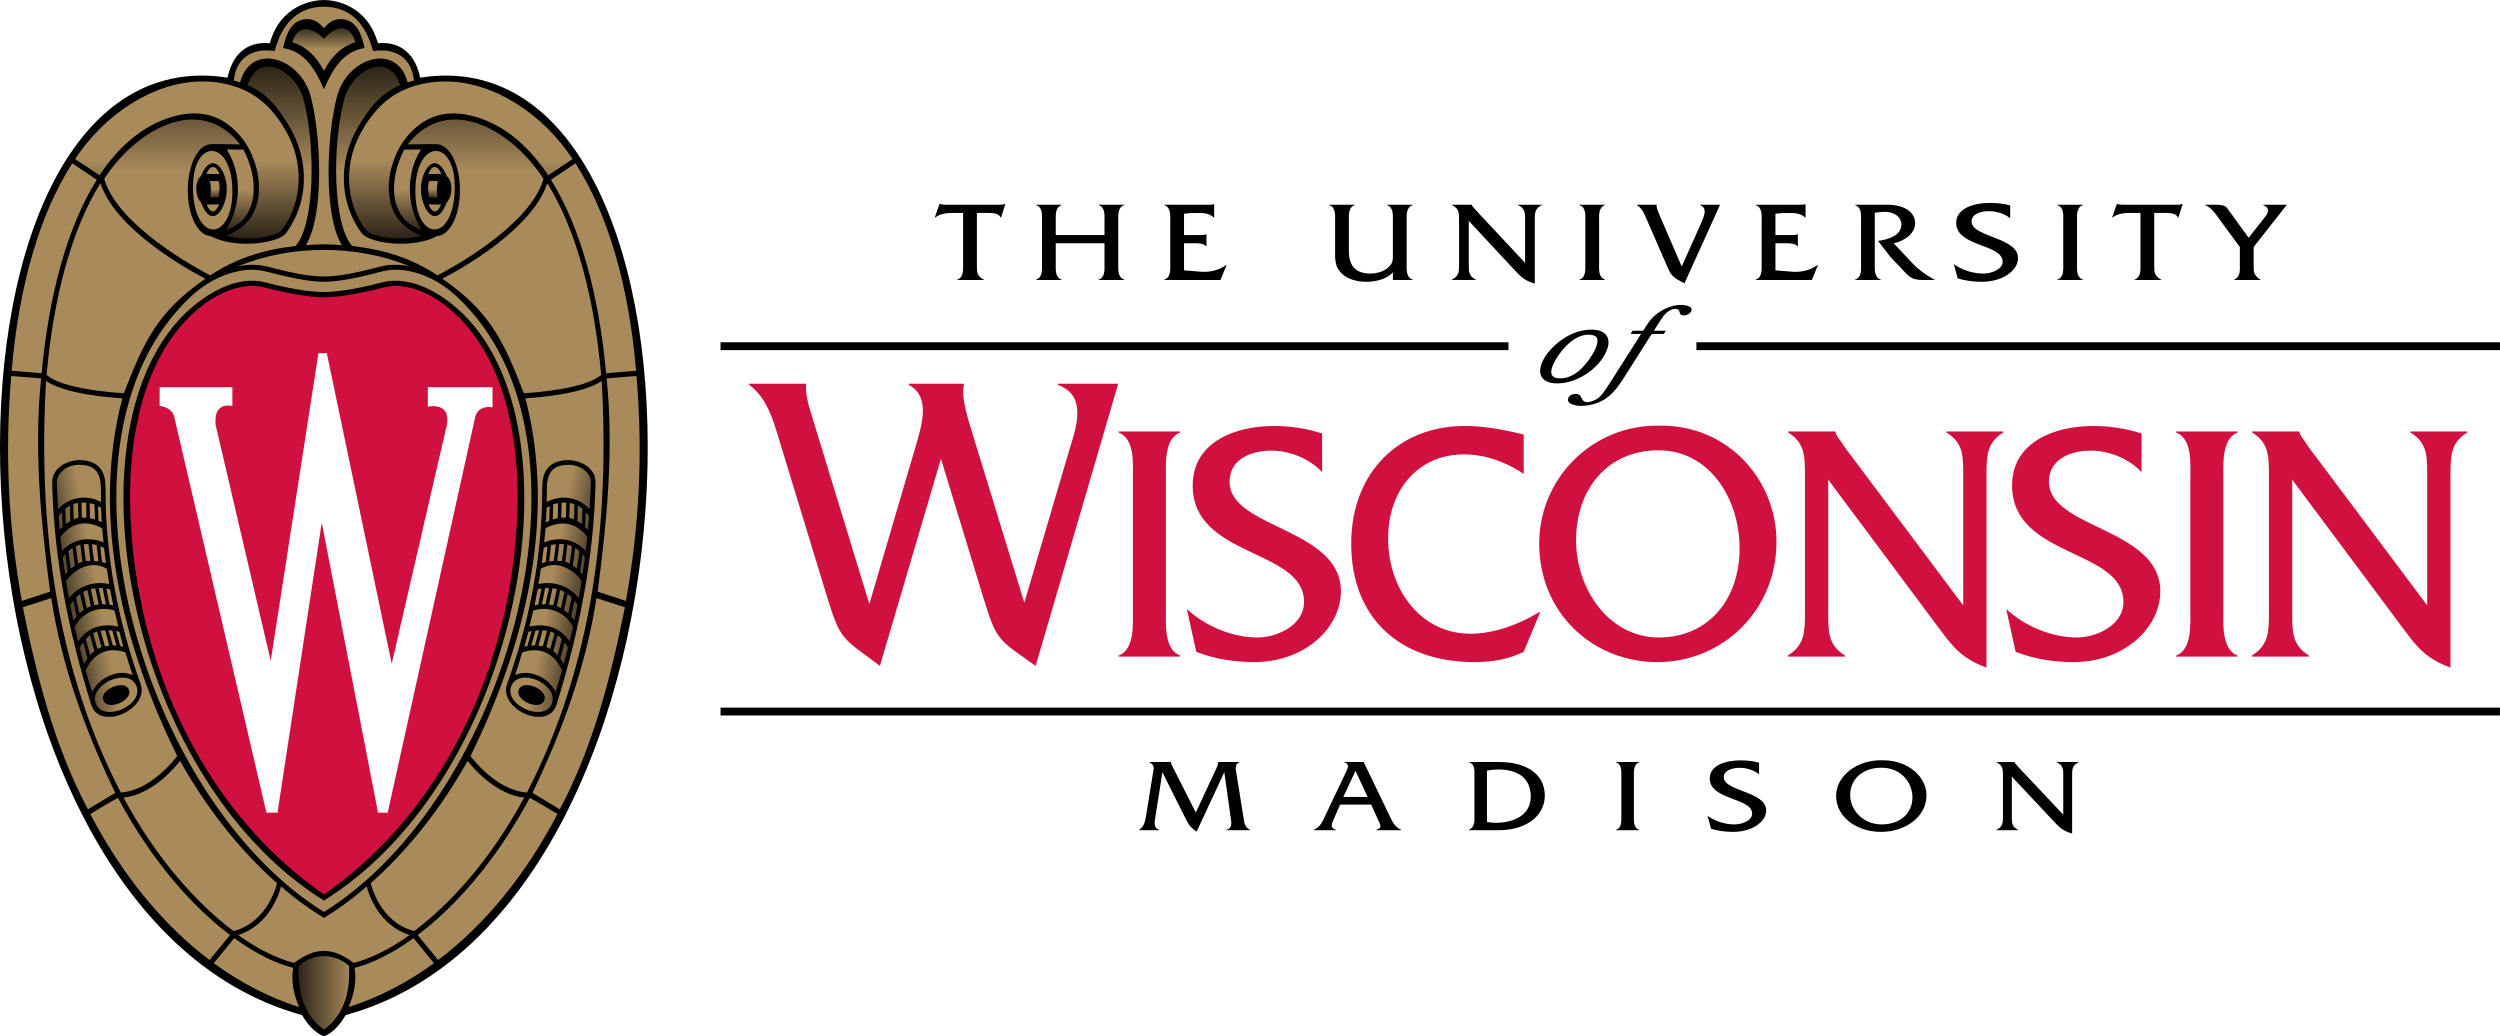 <?xml version="1.0" encoding="UTF-8" standalone="no"?>
<!-- Created with Inkscape (http://www.inkscape.org/) -->
<svg
   xmlns:svg="http://www.w3.org/2000/svg"
   xmlns="http://www.w3.org/2000/svg"
   xmlns:xlink="http://www.w3.org/1999/xlink"
   version="1.0"
   viewBox="0 0 599.135 248.391"
   width="180.905px"
   height="75px"
   id="uw_logo">
  <g
     transform="translate(-293.82,-282.573)"
     id="wisc_logo">
    <g
       transform="translate(308.299,-214.118)"
       id="text"
       style="fill:#000000">
      <path
         d="M 257.018,642.576 C 257.018,646.264 257.483,652.334 253.605,653.81 L 253.605,654.056 L 268.343,654.056 L 268.343,653.81 C 264.464,652.25 264.93,646.264 264.93,642.576 L 264.93,611.656 C 264.93,607.967 264.464,601.897 268.343,600.339 L 268.343,600.093 L 253.605,600.093 L 253.605,600.339 C 257.561,601.897 257.018,607.883 257.018,611.656 L 257.018,642.576 M 302.379,600.585 C 298.655,599.355 294.699,598.779 290.821,598.779 C 281.359,598.779 271.353,602.717 271.353,613.049 C 271.353,630.437 298.035,628.139 298.035,640.935 C 298.035,646.674 291.364,649.463 286.944,649.463 C 280.892,649.463 274.533,646.838 269.958,642.657 L 272.206,652.908 C 276.627,654.632 281.359,655.369 286.091,655.369 C 298.19,655.369 306.876,647.168 306.876,638.391 C 306.876,623.221 280.196,623.384 280.196,612.148 C 280.196,606.489 285.78,604.685 290.201,604.685 C 294.544,604.685 299.354,606.572 302.379,609.851 L 302.379,600.585 M 350.682,600.831 C 346.106,599.683 341.297,598.779 336.566,598.779 C 320.666,598.779 309.342,610.017 309.342,626.992 C 309.342,644.543 320.666,655.369 338.97,655.369 C 343.004,655.369 347.036,654.712 350.682,652.908 L 354.637,643.395 L 354.405,643.395 C 349.519,646.348 343.701,648.562 337.885,648.562 C 325.94,648.562 318.184,637.817 318.184,625.762 C 318.184,613.869 325.629,605.588 336.334,605.588 C 341.454,605.588 346.416,607.393 350.682,610.262 L 350.682,600.831 M 382.951,604.604 C 395.206,604.604 402.42,616.167 402.42,628.139 C 402.42,640.362 394.895,649.463 383.106,649.463 C 370.92,649.463 363.237,637.654 363.237,626.172 C 363.237,613.789 370.92,604.604 382.951,604.604 L 382.951,604.604 z M 383.494,598.699 C 367.194,598.288 354.396,611.328 354.396,626.909 C 354.396,643.723 367.349,655.369 382.719,655.369 C 398.154,655.369 411.261,643.23 411.261,626.499 C 411.261,611.738 399.782,598.616 383.494,598.699 L 383.494,598.699 M 423.666,611.656 L 450.269,647.332 C 453.682,652.007 456.087,654.712 461.594,656.679 L 461.594,610.672 C 461.594,606.08 461.594,602.798 465.626,600.339 L 465.626,600.093 L 451.976,600.093 L 451.976,600.339 C 456.087,602.798 456.009,606.08 456.009,610.672 L 456.009,641.756 L 427.621,603.864 L 426.536,602.224 C 425.992,601.569 425.682,601.159 425.371,600.176 L 425.371,600.093 L 414.049,600.093 L 414.049,600.339 C 418.081,602.798 418.081,606.08 418.081,610.672 L 418.081,643.395 C 418.081,647.988 418.081,651.267 413.97,653.81 L 413.97,654.056 L 427.7,654.056 L 427.7,653.81 C 423.589,651.267 423.666,647.988 423.666,643.395 L 423.666,611.656 M 498.747,600.585 C 495.024,599.355 491.069,598.779 487.19,598.779 C 477.729,598.779 467.722,602.717 467.722,613.049 C 467.722,630.437 494.404,628.139 494.404,640.935 C 494.404,646.674 487.734,649.463 483.312,649.463 C 477.262,649.463 470.902,646.838 466.326,642.657 L 468.576,652.908 C 472.997,654.632 477.729,655.369 482.459,655.369 C 494.559,655.369 503.246,647.168 503.246,638.391 C 503.246,623.221 476.564,623.384 476.564,612.148 C 476.564,606.489 482.149,604.685 486.57,604.685 C 490.914,604.685 495.722,606.572 498.747,609.851 L 498.747,600.585 M 510.442,642.576 C 510.442,646.264 510.907,652.334 507.03,653.81 L 507.03,654.056 L 521.767,654.056 L 521.767,653.81 C 517.889,652.25 518.354,646.264 518.354,642.576 L 518.354,611.656 C 518.354,607.967 517.889,601.897 521.767,600.339 L 521.767,600.093 L 507.03,600.093 L 507.03,600.339 C 510.986,601.897 510.442,607.883 510.442,611.656 L 510.442,642.576 M 534.86,611.656 L 561.464,647.332 C 564.877,652.007 567.281,654.712 572.789,656.679 L 572.789,610.672 C 572.789,606.08 572.789,602.798 576.821,600.339 L 576.821,600.093 L 563.171,600.093 L 563.171,600.339 C 567.281,602.798 567.204,606.08 567.204,610.672 L 567.204,641.756 L 538.816,603.864 L 537.73,602.224 C 537.186,601.569 536.876,601.159 536.566,600.176 L 536.566,600.093 L 525.242,600.093 L 525.242,600.339 C 529.276,602.798 529.276,606.08 529.276,610.672 L 529.276,643.395 C 529.276,647.988 529.276,651.267 525.165,653.81 L 525.165,654.056 L 538.894,654.056 L 538.894,653.81 C 534.784,651.267 534.86,647.988 534.86,643.395 L 534.86,611.656 M 211.027,606.641 L 221.343,640.452 C 224.438,650.574 225.093,650.083 233.721,656.274 L 253.509,588.652 L 239.067,588.652 L 239.067,588.948 C 246.381,591.602 243.287,599.563 241.599,605.165 L 231.001,641.141 L 217.967,598.582 C 216.653,594.255 215.997,591.111 216.56,588.652 L 203.337,588.652 L 203.337,588.948 C 208.495,591.702 206.619,598.088 204.838,604.084 L 193.865,641.433 L 179.893,595.73 C 179.33,593.862 178.392,590.815 178.767,588.652 L 165.076,588.652 L 165.076,588.948 C 169.765,592.29 171.171,598.679 172.859,604.084 L 183.925,640.354 C 187.019,650.476 187.864,649.788 196.397,656.274 L 211.027,606.641 L 211.027,606.641"
         id="wisconsin"
         style="fill:#d0113f" />
      <path
         d="M 219.634,547.729 L 222.546,547.729 C 223.614,547.729 224.909,547.867 225.329,548.826 L 225.427,548.826 L 226.462,545.567 L 226.364,545.567 C 225.944,545.731 225.427,545.757 224.876,545.757 L 211.997,545.757 C 211.578,545.703 211.157,545.703 210.768,545.567 L 210.672,545.567 L 209.539,548.826 L 209.636,548.826 C 210.639,548.032 212.095,547.729 213.487,547.729 L 216.333,547.729 L 216.333,559.952 C 216.333,561.184 216.527,563.183 214.91,563.706 L 214.91,563.787 L 221.316,563.787 L 221.316,563.706 C 219.601,562.857 219.634,561.787 219.634,560.224 L 219.634,547.729 M 250.216,554.993 L 250.216,559.952 C 250.216,561.184 250.443,563.183 248.793,563.706 L 248.793,563.787 L 254.974,563.787 L 254.974,563.706 C 253.323,563.183 253.517,561.184 253.517,559.952 L 253.517,549.594 C 253.517,548.359 253.323,546.359 254.974,545.839 L 254.974,545.757 L 248.793,545.757 L 248.793,545.839 C 250.443,546.359 250.216,548.359 250.216,549.622 L 250.216,553.018 L 238.536,553.018 L 238.536,549.622 C 238.536,548.359 238.341,546.359 239.959,545.839 L 239.959,545.757 L 233.811,545.757 L 233.811,545.839 C 235.462,546.359 235.235,548.359 235.235,549.594 L 235.235,559.952 C 235.235,561.184 235.429,563.183 233.811,563.706 L 233.811,563.787 L 239.959,563.787 L 239.959,563.706 C 238.341,563.183 238.536,561.184 238.536,559.952 L 238.536,554.993 L 250.216,554.993 L 250.216,554.993 M 269.28,554.993 L 271.675,554.993 C 272.679,554.993 274.037,554.963 274.555,555.759 L 274.651,555.759 L 274.651,552.854 L 274.555,552.854 C 274.167,553.018 273.649,553.018 273.131,553.018 L 269.28,553.018 L 269.28,547.922 C 270.317,547.759 271.448,547.729 272.581,547.729 C 274.069,547.729 275.396,547.839 276.399,548.826 L 276.495,548.826 L 276.495,545.621 L 276.399,545.621 C 275.978,545.813 275.429,545.757 274.878,545.757 L 264.524,545.757 L 264.524,545.839 C 266.175,546.359 265.98,548.359 265.98,549.622 L 265.98,559.952 C 265.98,561.184 266.175,563.211 264.524,563.706 L 264.524,563.787 L 278.016,563.787 L 279.473,560.198 L 279.375,560.198 C 277.758,561.404 275.525,561.978 273.391,561.814 L 269.28,561.484 L 269.28,554.993 M 319.331,563.787 L 324.089,563.787 L 324.089,563.706 C 322.439,563.183 322.632,561.184 322.632,559.952 L 322.632,549.622 C 322.632,548.359 322.439,546.359 324.089,545.839 L 324.056,545.757 L 317.909,545.757 L 317.909,545.839 C 319.526,546.359 319.331,548.359 319.331,549.594 L 319.331,557.842 C 319.331,558.828 319.365,559.512 318.651,560.334 C 317.585,561.623 315.74,562.253 313.927,562.253 C 310.595,562.253 308.784,560.554 308.784,556.909 L 308.784,549.594 C 308.784,548.359 308.59,546.359 310.206,545.839 L 310.206,545.757 L 304.06,545.757 L 304.06,545.839 C 305.71,546.359 305.482,548.359 305.482,549.594 L 305.482,556.909 C 305.482,558.882 305.417,560.718 307.134,562.307 C 308.59,563.651 310.854,564.226 312.99,564.226 C 315.255,564.226 317.909,563.567 319.331,561.978 L 319.331,563.787 M 337.52,549.622 L 348.619,561.541 C 350.042,563.103 351.045,564.007 353.342,564.663 L 353.342,549.292 C 353.342,547.759 353.342,546.663 355.025,545.839 L 355.025,545.757 L 349.33,545.757 L 349.33,545.839 C 351.045,546.663 351.012,547.759 351.012,549.292 L 351.012,559.678 L 339.17,547.017 L 338.717,546.469 C 338.49,546.251 338.361,546.113 338.231,545.784 L 338.231,545.757 L 333.507,545.757 L 333.507,545.839 C 335.191,546.663 335.191,547.759 335.191,549.292 L 335.191,560.224 C 335.191,561.761 335.191,562.857 333.476,563.706 L 333.476,563.787 L 339.202,563.787 L 339.202,563.706 C 337.489,562.857 337.52,561.761 337.52,560.224 L 337.52,549.622 M 365.45,559.952 C 365.45,561.184 365.644,563.211 364.026,563.706 L 364.026,563.787 L 370.174,563.787 L 370.174,563.706 C 368.556,563.183 368.75,561.184 368.75,559.952 L 368.75,549.622 C 368.75,548.389 368.556,546.359 370.174,545.839 L 370.174,545.757 L 364.026,545.757 L 364.026,545.839 C 365.676,546.359 365.45,548.359 365.45,549.622 L 365.45,559.952 M 388.554,560.554 L 383.409,548.636 C 383.15,548.032 382.536,546.689 382.536,546.087 L 382.567,545.757 L 377.844,545.757 L 377.844,545.839 C 379.267,546.771 379.752,548.359 380.367,549.758 L 385.254,560.964 C 386.192,563.129 386.935,563.349 389.201,564.609 L 397.744,545.757 L 392.921,545.757 L 392.921,545.839 C 394.929,546.523 393.827,548.772 392.955,550.718 L 388.554,560.554 L 388.554,560.554 M 411.01,554.993 L 413.404,554.993 C 414.407,554.993 415.766,554.963 416.285,555.759 L 416.381,555.759 L 416.381,552.854 L 416.285,552.854 C 415.896,553.018 415.377,553.018 414.86,553.018 L 411.01,553.018 L 411.01,547.922 C 412.045,547.759 413.177,547.729 414.311,547.729 C 415.799,547.729 417.126,547.839 418.127,548.826 L 418.226,548.826 L 418.226,545.621 L 418.127,545.621 C 417.707,545.813 417.157,545.757 416.609,545.757 L 406.254,545.757 L 406.254,545.839 C 407.904,546.359 407.709,548.359 407.709,549.622 L 407.709,559.952 C 407.709,561.184 407.904,563.211 406.254,563.706 L 406.254,563.787 L 419.746,563.787 L 421.202,560.198 L 421.105,560.198 C 419.487,561.404 417.255,561.978 415.119,561.814 L 411.01,561.484 L 411.01,554.993 M 430.099,545.757 L 430.099,545.839 C 431.747,546.359 431.521,548.359 431.521,549.622 L 431.521,559.952 C 431.521,561.184 431.747,563.211 430.099,563.706 L 430.099,563.787 L 436.277,563.787 L 436.277,563.706 C 434.629,563.211 434.822,561.211 434.822,559.952 L 434.822,547.676 C 435.566,547.566 436.277,547.483 437.022,547.456 C 439.19,547.373 441.196,548.526 441.196,550.498 C 441.196,553.074 438.186,554.087 435.599,554.417 L 438.575,558.279 L 442.522,562.417 C 443.492,563.431 444.561,563.787 446.276,563.787 L 449.254,563.787 C 447.409,562.801 445.37,561.377 444.01,559.952 L 439.352,554.993 C 442.005,554.471 444.496,552.581 444.496,550.168 C 444.496,547.676 442.134,545.757 437.799,545.757 L 430.099,545.757 L 430.099,545.757 M 467.274,545.923 C 465.721,545.511 464.07,545.319 462.452,545.319 C 458.505,545.319 454.33,546.633 454.33,550.086 C 454.33,555.896 465.462,555.129 465.462,559.402 C 465.462,561.321 462.679,562.253 460.834,562.253 C 458.311,562.253 455.657,561.377 453.749,559.978 L 454.686,563.403 C 456.531,563.979 458.505,564.226 460.479,564.226 C 465.526,564.226 469.151,561.484 469.151,558.552 C 469.151,553.484 458.019,553.541 458.019,549.786 C 458.019,547.896 460.35,547.293 462.194,547.293 C 464.006,547.293 466.011,547.922 467.274,549.018 L 467.274,545.923 M 479.987,559.952 C 479.987,561.184 480.181,563.211 478.564,563.706 L 478.564,563.787 L 484.711,563.787 L 484.711,563.706 C 483.092,563.183 483.287,561.184 483.287,559.952 L 483.287,549.622 C 483.287,548.389 483.092,546.359 484.711,545.839 L 484.711,545.757 L 478.564,545.757 L 478.564,545.839 C 480.212,546.359 479.987,548.359 479.987,549.622 L 479.987,559.952 M 501.792,547.729 L 504.704,547.729 C 505.772,547.729 507.066,547.867 507.487,548.826 L 507.584,548.826 L 508.62,545.567 L 508.522,545.567 C 508.102,545.731 507.584,545.757 507.034,545.757 L 494.156,545.757 C 493.736,545.703 493.315,545.703 492.926,545.567 L 492.83,545.567 L 491.697,548.826 L 491.794,548.826 C 492.797,548.032 494.254,547.729 495.644,547.729 L 498.491,547.729 L 498.491,559.952 C 498.491,561.184 498.686,563.183 497.069,563.706 L 497.069,563.787 L 503.475,563.787 L 503.475,563.706 C 501.76,562.857 501.792,561.787 501.792,560.224 L 501.792,547.729 M 525.612,555.896 L 533.572,545.757 L 527.91,545.757 L 527.91,545.839 C 529.721,546.579 528.977,547.896 528.427,548.579 L 524.415,553.677 L 519.237,546.523 C 518.817,545.949 517.846,545.757 516.811,545.757 L 513.866,545.757 C 515.419,546.469 516.066,547.373 516.94,548.579 L 522.311,555.896 L 522.311,559.952 C 522.311,561.238 522.539,563.021 520.952,563.706 L 520.952,563.787 L 527.262,563.787 L 527.262,563.706 C 525.612,562.691 525.612,561.871 525.612,560.224 L 525.612,555.896"
         id="the_university" />
      <path
         d="M 272.104,691.409 L 266.549,680.455 C 266.371,680.105 266.135,679.734 266.135,679.335 L 266.135,679.312 L 260.964,679.312 L 260.964,679.384 C 262.324,680.007 261.999,681 261.879,681.694 L 260.197,692.104 C 259.96,693.447 259.782,694.663 258.542,695.583 L 258.542,695.657 L 263.359,695.657 L 263.359,695.583 C 261.969,695.061 262.174,693.967 262.412,692.453 L 264.096,681.77 L 269.711,692.973 C 270.419,694.366 270.832,695.037 272.311,695.982 L 278.93,681.746 L 280.612,693.721 C 280.612,694.565 280.436,695.311 279.401,695.583 L 279.401,695.657 L 285.104,695.657 L 285.104,695.583 C 283.922,694.888 283.774,694.217 283.597,693.049 L 281.647,680.852 C 281.647,680.278 281.855,679.558 282.563,679.384 L 282.563,679.312 L 277.45,679.312 L 277.45,679.335 C 277.45,679.855 277.245,680.354 277.009,680.877 L 272.104,691.409 L 272.104,691.409 M 313.274,687.683 L 307.452,687.683 L 310.377,681.423 L 313.274,687.683 L 313.274,687.683 z M 314.13,689.522 L 315.727,693.025 C 316.522,694.763 316.76,695.037 315.311,695.583 L 315.311,695.657 L 321.369,695.657 L 321.369,695.583 C 319.685,694.863 319.152,693.472 318.474,692.056 L 312.329,679.312 L 307.66,679.312 L 307.66,679.384 C 309.079,679.758 308.515,680.801 308.102,681.694 L 303.169,692.056 C 302.519,693.472 302.016,694.863 300.302,695.583 L 300.302,695.657 L 305.739,695.657 L 305.739,695.583 C 304.321,695.137 304.529,694.417 305.149,693.025 L 306.684,689.522 L 314.13,689.522 L 314.13,689.522 M 341.884,681.372 C 342.77,681.199 343.656,681.098 344.542,681.098 C 349.477,681.098 352.372,683.286 352.372,687.634 C 352.372,691.932 348.444,693.869 344.042,693.869 C 343.302,693.869 342.595,693.818 341.884,693.697 L 341.884,681.372 z M 338.871,692.081 C 338.871,693.545 339.047,694.739 337.57,695.583 L 337.57,695.657 L 344.662,695.657 C 351.281,695.657 355.741,692.229 355.741,687.334 C 355.741,682.391 351.545,679.312 344.809,679.312 L 337.57,679.312 L 337.57,679.384 C 339.076,679.758 338.871,681.572 338.871,682.714 L 338.871,692.081 M 374.079,692.181 C 374.079,693.298 374.256,695.137 372.775,695.583 L 372.775,695.657 L 378.392,695.657 L 378.392,695.583 C 376.915,695.112 377.091,693.298 377.091,692.181 L 377.091,682.813 C 377.091,681.694 376.915,679.855 378.392,679.384 L 378.392,679.312 L 372.775,679.312 L 372.775,679.384 C 374.285,679.855 374.079,681.67 374.079,682.813 L 374.079,692.181 M 407.085,679.46 C 405.667,679.087 404.161,678.913 402.684,678.913 C 399.077,678.913 395.266,680.105 395.266,683.234 C 395.266,688.503 405.43,687.808 405.43,691.682 C 405.43,693.423 402.89,694.268 401.205,694.268 C 398.901,694.268 396.477,693.472 394.735,692.205 L 395.591,695.311 C 397.276,695.833 399.077,696.054 400.881,696.054 C 405.49,696.054 408.8,693.572 408.8,690.913 C 408.8,686.315 398.635,686.367 398.635,682.962 C 398.635,681.248 400.762,680.701 402.446,680.701 C 404.101,680.701 405.934,681.274 407.085,682.266 L 407.085,679.46 M 436.427,680.677 C 441.096,680.677 443.845,684.179 443.845,687.808 C 443.845,691.509 440.979,694.268 436.487,694.268 C 431.849,694.268 428.922,690.688 428.922,687.212 C 428.922,683.459 431.849,680.677 436.427,680.677 L 436.427,680.677 z M 436.635,678.889 C 430.43,678.764 425.555,682.714 425.555,687.435 C 425.555,692.527 430.489,696.054 436.34,696.054 C 442.22,696.054 447.212,692.378 447.212,687.31 C 447.212,682.839 442.84,678.862 436.635,678.889 L 436.635,678.889 M 467.665,682.813 L 477.801,693.621 C 479.101,695.037 480.016,695.857 482.115,696.453 L 482.115,682.514 C 482.115,681.123 482.115,680.129 483.65,679.384 L 483.65,679.312 L 478.45,679.312 L 478.45,679.384 C 480.016,680.129 479.987,681.123 479.987,682.514 L 479.987,691.932 L 469.172,680.455 L 468.759,679.956 C 468.552,679.758 468.435,679.634 468.316,679.335 L 468.316,679.312 L 464.002,679.312 L 464.002,679.384 C 465.539,680.129 465.539,681.123 465.539,682.514 L 465.539,692.429 C 465.539,693.818 465.539,694.812 463.972,695.583 L 463.972,695.657 L 469.202,695.657 L 469.202,695.583 C 467.636,694.812 467.665,693.818 467.665,692.429 L 467.665,682.813"
         id="madison" />
      <path
         d="M 357.744,584.056 C 358.997,581.259 362.41,576.894 366.196,576.894 C 366.954,576.894 367.912,577.076 368.202,577.614 C 368.582,578.333 368.244,579.463 367.842,580.362 C 367.221,581.746 365.929,583.569 364.72,584.827 C 363.176,586.392 361.394,587.366 359.429,587.366 C 357.13,587.366 356.87,586.006 357.744,584.056 L 357.744,584.056 z M 370.455,580.977 C 371.904,577.742 370.44,575.688 366.962,575.688 C 364.606,575.688 362.225,576.433 359.901,578.052 C 357.879,579.435 356.027,581.438 355.176,583.338 C 353.705,586.623 355.244,588.574 358.749,588.574 C 363.377,588.574 368.569,585.185 370.455,580.977 L 370.455,580.977 M 381.884,575.947 L 383.22,573.843 C 383.734,573.072 384.146,572.275 384.99,571.582 C 385.571,571.097 386.305,570.711 386.977,570.711 C 388.69,570.711 387.399,572.275 389.082,572.275 C 389.755,572.275 390.545,571.892 390.831,571.251 C 391.384,570.017 389.255,569.761 388.274,569.761 C 386.535,569.761 384.411,570.557 382.765,571.789 C 381.092,573.02 380.394,574.202 379.331,575.947 L 376.779,575.947 L 376.322,576.717 L 378.819,576.717 L 371.599,588.06 L 370.474,589.753 C 370.011,590.472 369.276,591.551 368.48,592.141 C 367.756,592.627 366.719,593.064 365.961,593.064 C 364.082,593.064 364.996,591.089 363.145,591.089 C 362.499,591.089 361.722,591.318 361.412,592.012 C 360.734,593.525 363.12,593.963 364.354,593.963 C 366.401,593.963 368.965,593.372 370.9,591.807 C 372.839,590.242 373.9,588.444 375.092,586.597 L 381.371,576.717 L 384.287,576.717 L 384.745,575.947 L 381.884,575.947 L 381.884,575.947"
         id="of" />
      <g
         id="text_lines">
        <path
           d="M 158.201,580.6 L 347.031,580.6 L 347.031,578.717 L 158.201,578.717 L 158.201,580.6 z"
           id="line_1" />
        <path
           d="M 392.072,580.6 L 584.656,580.6 L 584.656,578.717 L 392.072,578.717 L 392.072,580.6 z"
           id="line_2" />
        <path
           d="M 158.201,668.158 L 584.641,668.158 L 584.641,666.275 L 158.201,666.275 L 158.201,668.158 z"
           id="line_3" />
      </g>
    </g>
    <g
       id="shield">
      <g
         transform="translate(158.201,282.557)"
         id="structures">
        <path
           d="M 196.219,64.656 C 195.863,64.651 195.489,64.668 195.125,64.688 C 190.755,64.92 185.773,67.015 181.438,71.031 C 144.417,105.33 169.464,191.497 213.25,218.562 C 257.036,191.497 282.052,105.33 245.031,71.031 C 239.251,65.676 232.316,63.739 227.219,65.062 C 221.816,66.465 217.281,67.422 213.25,67.531 C 209.219,67.422 204.653,66.465 199.25,65.062 C 198.294,64.814 197.285,64.673 196.219,64.656 z M 211.938,84.656 L 213.938,84.656 C 213.938,84.656 228.419,153.925 229.5,159.094 C 232.216,147.313 242.725,101.782 242.719,101.812 C 242.982,100.171 242.755,98.985 242.031,98.25 C 240.905,97.107 238.895,97.373 238.875,97.375 L 238.156,97.5 L 238.156,92.812 L 253.656,92.812 L 253.656,96.938 L 253.656,97.625 L 253,97.562 C 252.884,97.552 250.155,97.315 249.5,99.969 L 228.531,194.781 L 226.219,194.781 C 226.219,194.781 212.974,126.529 212.781,125.531 L 212.688,125.531 C 212.528,126.576 202.125,194.781 202.125,194.781 L 199.469,194.781 C 199.469,194.781 177.413,100.061 177.406,100.031 C 177.012,97.844 174.481,97.392 174.375,97.375 L 173.875,97.281 L 173.875,92.812 L 191.312,92.812 L 191.312,96.594 L 191.312,97.312 L 190.594,97.219 C 190.58,97.216 189.171,97.022 188.219,97.938 C 187.558,98.571 187.25,99.601 187.25,100.938 C 187.25,101.205 187.255,101.489 187.281,101.781 C 187.281,101.781 199.185,152.773 200.5,158.406 C 201.407,152.559 211.938,84.656 211.938,84.656 z"
           id="crest"
           style="fill:#d0113f" />
        <path
           d="M 212.562,0.375 C 211.437,0.389 209.118,0.587 206.75,1.938 C 204.382,3.288 201.965,5.77 200.656,10.469 C 200.61,10.651 200.437,10.771 200.25,10.75 C 197.468,10.497 195.318,11.2 193.719,12.594 C 192.12,13.988 191.07,16.084 190.531,18.688 C 190.516,18.788 190.461,18.877 190.378,18.936 C 190.296,18.995 190.193,19.018 190.094,19 C 180.593,17.512 172.359,19.488 165.344,24.125 C 158.328,28.762 152.531,36.087 148,45.312 C 138.939,63.763 134.945,89.816 136.219,117.031 C 137.493,144.246 144.028,172.604 155.969,195.719 C 167.909,218.834 185.238,236.664 208.094,242.906 C 208.189,242.937 208.267,243.005 208.312,243.094 C 209.555,245.181 211.097,246.994 213.25,247.969 C 215.4,246.994 216.913,245.183 218.156,243.094 C 218.201,243.005 218.28,242.937 218.375,242.906 C 241.23,236.664 258.56,218.834 270.5,195.719 C 282.44,172.604 288.976,144.246 290.25,117.031 C 291.524,89.816 287.53,63.763 278.469,45.312 C 273.938,36.087 268.14,28.762 261.125,24.125 C 254.11,19.488 245.876,17.512 236.375,19 C 236.275,19.018 236.173,18.995 236.09,18.936 C 236.008,18.877 235.953,18.788 235.938,18.688 C 235.399,16.084 234.349,13.988 232.75,12.594 C 231.151,11.2 229.001,10.497 226.219,10.75 C 226.032,10.771 225.858,10.651 225.812,10.469 C 224.316,5.099 221.385,2.63 218.719,1.438 C 217.385,0.841 216.14,0.552 215.156,0.438 C 214.173,0.323 213.471,0.368 213.25,0.375 C 213.166,0.372 212.892,0.371 212.562,0.375 z M 196.219,68.156 C 197.188,68.173 198.141,68.3 199.031,68.531 C 204.351,69.914 209.426,70.774 213.25,70.875 C 217.074,70.774 222.117,69.914 227.438,68.531 C 232.207,67.293 238.144,69.228 243.375,73.562 C 257.656,85.397 260.062,106.242 260.062,119.281 C 259.792,155.859 244.022,193.519 213.469,214.688 C 213.338,214.781 213.162,214.781 213.031,214.688 C 182.478,193.519 166.677,155.859 166.406,119.281 C 166.406,106.242 168.813,85.397 183.094,73.562 C 187.016,70.312 191.32,68.408 195.25,68.188 C 195.567,68.17 195.887,68.15 196.219,68.156 z"
           id="color"
           style="fill:#a88a5b" />
        <path
           d="M 213.234,0.016 C 210.666,0.015 202.85,1.155 200.281,10.375 C 194.555,9.854 191.257,13.304 190.156,18.625 C 113.487,6.62 116.063,218.17 208,243.281 C 209.294,245.455 210.901,247.407 213.25,248.406 C 215.599,247.407 217.175,245.455 218.469,243.281 C 310.405,218.17 312.982,6.62 236.312,18.625 C 235.211,13.304 231.914,9.854 226.188,10.375 C 223.616,1.145 215.803,0.016 213.234,0.016 z M 213.25,1.625 C 219.911,1.625 223.43,6.179 225.031,12.25 C 230.287,11.455 234.248,13.732 234.812,19.312 C 234.304,19.444 233.809,19.586 233.312,19.75 C 230.728,10.089 218.921,13.707 216.406,23.062 C 213.891,32.418 213.09,51.623 217.562,58.781 C 216.122,58.663 214.687,58.562 213.25,58.562 C 211.813,58.562 210.347,58.663 208.906,58.781 C 213.379,51.623 212.577,32.418 210.062,23.062 C 207.548,13.707 195.741,10.089 193.156,19.75 C 192.66,19.586 192.165,19.444 191.656,19.312 C 192.221,13.732 196.181,11.455 201.438,12.25 C 203.038,6.179 206.589,1.625 213.25,1.625 z M 208.875,4.594 C 205.227,4.925 204.175,8.423 203.469,11.531 C 208.853,12.371 211.266,16.884 213.25,21.406 C 215.234,16.884 217.615,12.371 223,11.531 C 222.293,8.423 221.242,4.925 217.594,4.594 C 215.326,4.388 213.884,6.003 213.25,6.781 C 212.616,6.003 211.142,4.388 208.875,4.594 z M 213.25,9.312 C 216.021,6.235 219.331,5.356 220.812,10.156 C 217.714,11.005 215.139,13.359 213.25,17 C 211.361,13.359 208.755,11.005 205.656,10.156 C 207.058,5.597 210.515,6.556 213.25,9.312 z M 200.031,15.938 C 203.462,16.006 207.249,19.688 208.312,23.656 C 211.362,35.038 211.015,54.006 206.438,58.969 C 198.075,59.943 191.934,62.133 186,66 C 182.83,64.379 163.811,54.124 160.594,42.875 C 168.1,31.252 183.377,22.199 193.156,34.625 C 190.898,34.636 188.485,34.505 186.281,34.562 C 183.119,34.562 180.625,39.413 180.625,45.594 C 180.625,51.661 183.016,56.419 186.094,56.594 C 191.812,59.714 202.304,58.425 204.188,55.875 C 209.59,48.559 209.875,38.476 204.906,30.219 C 202.155,25.646 199.512,22.326 194.938,20.406 C 196.043,17.159 197.973,15.896 200.031,15.938 z M 226.438,15.938 C 228.496,15.896 230.425,17.159 231.531,20.406 C 226.956,22.326 224.314,25.646 221.562,30.219 C 216.594,38.476 216.879,48.559 222.281,55.875 C 224.165,58.425 234.656,59.714 240.375,56.594 C 243.452,56.419 245.844,51.661 245.844,45.594 C 245.844,39.413 243.35,34.562 240.188,34.562 C 237.984,34.505 235.57,34.636 233.312,34.625 C 243.092,22.199 258.368,31.252 265.875,42.875 C 262.658,54.124 243.639,64.379 240.469,66 C 234.535,62.133 228.394,59.943 220.031,58.969 C 215.454,54.006 215.107,35.038 218.156,23.656 C 219.219,19.688 223.007,16.006 226.438,15.938 z M 184.156,19.531 C 186.345,19.53 188.525,19.796 190.688,20.375 C 196.574,21.952 200.53,25.367 203.844,30.875 C 208.551,38.697 208.289,48.218 203.188,55.125 C 202.09,56.61 195.532,58.102 189.812,56.469 C 200.751,52.833 198.602,39.245 193.469,32.938 C 189.322,27.841 183.853,25.903 176.688,28.062 C 169.859,30.121 163.98,35.185 159.469,42.031 L 153.625,38.125 C 160.593,27.525 172.339,19.54 184.156,19.531 z M 242.312,19.531 C 254.129,19.54 265.876,27.525 272.844,38.125 L 267,42.031 C 262.489,35.185 256.61,30.121 249.781,28.062 C 242.616,25.903 237.147,27.841 233,32.938 C 227.867,39.245 225.717,52.833 236.656,56.469 C 230.936,58.102 224.379,56.61 223.281,55.125 C 218.18,48.218 217.917,38.697 222.625,30.875 C 225.939,25.367 229.895,21.952 235.781,20.375 C 237.944,19.796 240.124,19.53 242.312,19.531 z M 189.969,35.844 C 191.876,35.862 193.566,35.87 193.969,35.875 C 197.538,42.542 198.062,52.401 189.75,55.188 C 193.47,49.468 193.631,41.602 189.969,35.844 z M 236.5,35.844 C 232.838,41.602 232.999,49.468 236.719,55.188 C 228.407,52.401 228.931,42.542 232.5,35.875 C 232.903,35.87 234.592,35.862 236.5,35.844 z M 186.438,36.188 C 188.829,36.241 191.254,39.427 191.312,45.594 C 191.43,57.927 182.244,58.353 181.875,45.594 C 181.69,39.214 184.046,36.134 186.438,36.188 z M 240.031,36.188 C 242.422,36.134 244.778,39.214 244.594,45.594 C 244.224,58.353 235.039,57.927 235.156,45.594 C 235.215,39.427 237.64,36.241 240.031,36.188 z M 186.719,39.125 C 186.602,39.118 186.494,39.135 186.375,39.156 C 185.509,39.309 184.609,40.2 183.781,42.219 C 182.244,43.412 182.344,47.154 183.812,48.562 C 186.428,55.46 189.969,49.924 189.969,45.312 C 189.969,42.326 188.473,39.223 186.719,39.125 z M 152.938,39.156 C 154.417,40.15 157.379,42.133 158.812,43.094 C 151.566,54.678 147.257,71.301 145.594,89.469 L 138.406,88.875 C 140.135,68.546 145.11,51.352 152.938,39.156 z M 239.562,39.156 C 237.881,39.427 236.5,42.416 236.5,45.312 C 236.5,49.924 240.041,55.46 242.656,48.562 C 244.124,47.154 244.225,43.412 242.688,42.219 C 241.694,39.796 240.571,38.994 239.562,39.156 z M 273.531,39.156 C 281.359,51.352 286.334,68.546 288.062,88.875 L 280.875,89.469 C 279.211,71.301 274.902,54.678 267.656,43.094 C 269.09,42.133 272.051,40.15 273.531,39.156 z M 186.688,40.031 C 187.245,40.041 187.785,40.619 188.219,41.719 L 185.062,41.719 C 185.539,40.558 186.13,40.021 186.688,40.031 z M 239.781,40.031 C 240.339,40.021 240.93,40.558 241.406,41.719 L 238.25,41.719 C 238.683,40.619 239.223,40.041 239.781,40.031 z M 185.906,43.406 C 186.637,43.4 187.577,43.411 188.031,43.406 C 188.414,44.727 188.214,45.994 187.969,47.312 C 187.526,47.315 186.619,47.339 185.906,47.344 C 186.324,46.026 186.17,44.726 185.906,43.406 z M 238.438,43.406 C 238.891,43.411 239.831,43.4 240.562,43.406 C 240.299,44.726 240.144,46.026 240.562,47.344 C 239.85,47.339 238.943,47.315 238.5,47.312 C 238.255,45.994 238.054,44.727 238.438,43.406 z M 159.688,43.906 C 163.292,54.974 180.298,64.449 184.844,66.812 C 173.222,74.801 170.011,82.132 165.312,94.25 C 162.654,94.1 150.494,93.221 146.781,89.844 C 148.382,71.804 152.575,55.34 159.688,43.906 z M 266.781,43.906 C 273.894,55.34 278.086,71.804 279.688,89.844 C 275.975,93.221 263.815,94.1 261.156,94.25 C 256.458,82.132 253.247,74.801 241.625,66.812 C 246.171,64.449 263.176,54.974 266.781,43.906 z M 188.188,49 C 187.137,51.279 186.112,51.24 185.125,49.031 L 188.188,49 z M 238.281,49 L 241.344,49.031 C 240.356,51.24 239.332,51.279 238.281,49 z M 213.25,59.906 C 220.251,59.906 227.256,61.139 233.906,63.875 C 231.434,63.344 229.036,63.321 226.906,63.875 C 221.586,65.255 217.129,66.281 213.25,66.281 C 209.371,66.281 204.882,65.255 199.562,63.875 C 197.433,63.321 195.035,63.344 192.562,63.875 C 199.213,61.139 206.249,59.906 213.25,59.906 z M 199.25,65.062 C 204.665,66.413 209.219,67.531 213.25,67.531 C 217.281,67.531 221.816,66.465 227.219,65.062 C 232.316,63.739 239.251,65.676 245.031,71.031 C 282.052,105.33 257.036,191.497 213.25,218.562 C 169.464,191.497 144.417,105.33 181.438,71.031 C 185.773,67.015 190.758,64.96 195.125,64.688 C 196.521,64.6 197.903,64.727 199.25,65.062 z M 195.312,67.312 C 191.222,67.509 186.795,69.51 182.562,72.875 C 149.928,98.825 165.085,185.852 213.25,215.844 C 261.415,185.852 276.54,98.825 243.906,72.875 C 238.264,68.388 232.285,66.373 227.219,67.688 C 222.051,69.03 216.973,70 213.25,70 C 209.527,70 204.409,69.06 199.25,67.688 C 197.955,67.343 196.637,67.249 195.312,67.312 z M 198.938,68.906 C 204.288,70.249 209.38,71.25 213.25,71.25 C 217.12,71.25 222.191,70.294 227.531,68.906 C 232.135,67.711 237.96,69.564 243.125,73.844 C 257.255,85.552 259.688,106.289 259.688,119.281 C 259.417,155.753 243.681,193.29 213.25,214.375 C 182.819,193.29 167.051,155.753 166.781,119.281 C 166.781,106.289 169.214,85.552 183.344,73.844 C 187.218,70.634 191.46,68.815 195.281,68.562 C 196.52,68.481 197.744,68.607 198.938,68.906 z M 138.312,90.125 C 139.852,90.247 144.089,90.578 145.469,90.688 C 143.727,107.773 145.384,124.874 147.625,141.812 L 140.844,144.031 C 137.651,126.215 136.723,108.638 138.312,90.125 z M 288.156,90.125 C 289.746,108.638 288.818,126.215 285.625,144.031 L 278.844,141.812 C 281.085,124.874 282.742,107.773 281,90.688 C 282.38,90.578 286.616,90.247 288.156,90.125 z M 146.656,91.312 C 151.146,94.439 161.826,95.285 164.938,95.469 C 157.36,124.403 165.167,154.996 178.094,181.188 C 177.795,181.595 171.886,189.506 164.562,189.938 C 148.79,159.514 144.709,125.109 146.656,91.312 z M 279.812,91.312 C 281.76,125.109 277.679,159.514 261.906,189.938 C 254.583,189.506 248.674,181.595 248.375,181.188 C 261.302,154.996 269.108,124.403 261.531,95.469 C 264.642,95.285 275.323,94.439 279.812,91.312 z M 154.375,110.281 C 151.464,110.445 148.194,112.258 148.125,115.438 C 148.476,133.648 152.073,151.529 157.469,168.875 C 159.486,175.36 171.506,169.983 169.312,163.906 C 163.923,148.979 160.875,133.165 160.906,117.281 C 160.976,113.484 159.843,110.809 155.562,110.312 C 155.17,110.267 154.791,110.258 154.375,110.281 z M 271.5,110.281 C 271.297,110.287 271.102,110.29 270.906,110.312 C 266.626,110.809 265.493,113.484 265.562,117.281 C 265.593,133.165 262.546,148.979 257.156,163.906 C 254.962,169.983 266.983,175.36 269,168.875 C 274.396,151.529 277.992,133.648 278.344,115.438 C 278.27,112.031 274.549,110.2 271.5,110.281 z M 154.531,111.406 C 160.509,111.38 159.746,115.985 159.812,120.344 C 156.463,118.411 152.055,119.149 149.562,122.062 C 149.425,119.892 149.266,117.687 149.25,115.438 C 149.237,113.555 151.471,111.42 154.531,111.406 z M 271.938,111.406 C 274.997,111.42 277.232,113.555 277.219,115.438 C 277.203,117.687 277.044,119.892 276.906,122.062 C 274.414,119.149 270.006,118.411 266.656,120.344 C 266.723,115.985 265.96,111.38 271.938,111.406 z M 155.156,120.469 C 155.542,120.453 155.915,120.472 156.281,120.5 C 156.29,121.677 156.294,122.864 156.344,124.094 C 155.974,124.058 155.6,124.05 155.219,124.062 C 155.169,122.84 155.166,121.641 155.156,120.469 z M 271.312,120.469 C 271.303,121.641 271.3,122.84 271.25,124.062 C 270.869,124.05 270.495,124.058 270.125,124.094 C 270.175,122.864 270.179,121.677 270.188,120.5 C 270.554,120.472 270.926,120.453 271.312,120.469 z M 154.312,120.562 C 154.322,121.735 154.356,122.904 154.406,124.125 C 154.049,124.185 153.662,124.306 153.281,124.469 C 153.225,123.229 153.201,121.999 153.188,120.812 C 153.536,120.689 153.909,120.621 154.312,120.562 z M 272.156,120.562 C 272.56,120.621 272.933,120.689 273.281,120.812 C 273.267,121.999 273.244,123.229 273.188,124.469 C 272.806,124.306 272.42,124.185 272.062,124.125 C 272.113,122.904 272.146,121.735 272.156,120.562 z M 157.094,120.594 C 157.509,120.668 157.915,120.776 158.281,120.906 C 158.298,122.096 158.325,123.282 158.375,124.5 C 157.998,124.382 157.599,124.294 157.188,124.219 C 157.135,122.984 157.104,121.778 157.094,120.594 z M 269.375,120.594 C 269.365,121.778 269.334,122.984 269.281,124.219 C 268.87,124.294 268.471,124.382 268.094,124.5 C 268.144,123.282 268.171,122.096 268.188,120.906 C 268.554,120.776 268.96,120.668 269.375,120.594 z M 152.375,121.188 C 152.391,122.39 152.41,123.616 152.469,124.875 C 152.107,125.082 151.751,125.323 151.406,125.594 C 151.329,124.347 151.282,123.154 151.25,121.969 C 151.58,121.685 151.963,121.412 152.375,121.188 z M 274.094,121.188 C 274.506,121.412 274.889,121.685 275.219,121.969 C 275.186,123.154 275.14,124.347 275.062,125.594 C 274.717,125.323 274.361,125.082 274,124.875 C 274.059,123.616 274.077,122.39 274.094,121.188 z M 159.125,121.281 C 159.39,121.426 159.631,121.571 159.844,121.75 L 160,125.188 C 159.756,125.058 159.499,124.929 159.219,124.812 C 159.166,123.616 159.145,122.451 159.125,121.281 z M 267.344,121.281 C 267.324,122.451 267.303,123.616 267.25,124.812 C 266.97,124.929 266.712,125.058 266.469,125.188 L 266.625,121.75 C 266.837,121.571 267.079,121.426 267.344,121.281 z M 150.438,122.75 C 150.478,123.897 150.544,125.075 150.625,126.281 C 150.384,126.513 150.15,126.75 149.938,127 C 149.846,125.924 149.77,124.826 149.688,123.75 C 149.907,123.43 150.146,123.089 150.438,122.75 z M 276.031,122.75 C 276.322,123.089 276.561,123.43 276.781,123.75 C 276.699,124.826 276.623,125.924 276.531,127 C 276.319,126.75 276.085,126.513 275.844,126.281 C 275.925,125.075 275.991,123.897 276.031,122.75 z M 155.438,125.469 C 156.927,125.351 158.485,125.768 160.094,126.594 C 160.186,127.736 160.319,128.865 160.438,130 C 156.876,128.541 153.14,129.21 150.469,132 C 150.341,130.89 150.204,129.775 150.094,128.656 C 151.719,126.617 153.523,125.62 155.438,125.469 z M 270.375,125.469 C 272.531,125.429 274.569,126.391 276.375,128.656 C 276.265,129.775 276.127,130.89 276,132 C 273.329,129.21 269.592,128.541 266.031,130 C 266.15,128.865 266.283,127.736 266.375,126.594 C 267.754,125.886 269.081,125.492 270.375,125.469 z M 156.812,130.406 C 156.947,131.704 157.111,133.036 157.312,134.438 C 156.903,134.435 156.516,134.435 156.188,134.469 C 155.985,133.067 155.824,131.735 155.688,130.438 C 156.078,130.4 156.464,130.401 156.812,130.406 z M 269.656,130.406 C 270.005,130.401 270.391,130.4 270.781,130.438 C 270.645,131.735 270.484,133.067 270.281,134.469 C 269.952,134.435 269.566,134.435 269.156,134.438 C 269.358,133.036 269.521,131.704 269.656,130.406 z M 157.656,130.438 C 158.059,130.485 158.426,130.561 158.781,130.656 C 158.901,131.933 159.048,133.232 159.219,134.562 C 158.865,134.515 158.509,134.49 158.156,134.469 C 157.955,133.076 157.791,131.727 157.656,130.438 z M 268.812,130.438 C 268.678,131.727 268.514,133.076 268.312,134.469 C 267.96,134.49 267.604,134.515 267.25,134.562 C 267.421,133.232 267.567,131.933 267.688,130.656 C 268.043,130.561 268.41,130.485 268.812,130.438 z M 154.875,130.562 C 155.014,131.868 155.17,133.216 155.375,134.625 C 155.061,134.72 154.725,134.886 154.344,135.094 C 154.127,133.653 153.928,132.269 153.781,130.938 C 154.13,130.778 154.504,130.648 154.875,130.562 z M 271.594,130.562 C 271.965,130.648 272.339,130.778 272.688,130.938 C 272.541,132.269 272.341,133.653 272.125,135.094 C 271.744,134.886 271.407,134.72 271.094,134.625 C 271.299,133.216 271.455,131.868 271.594,130.562 z M 159.656,130.938 C 159.972,131.055 160.274,131.176 160.562,131.312 C 160.62,131.775 160.85,133.78 161,134.969 C 160.713,134.87 160.393,134.789 160.062,134.719 C 159.894,133.431 159.775,132.174 159.656,130.938 z M 266.812,130.938 C 266.694,132.174 266.575,133.431 266.406,134.719 C 266.076,134.789 265.756,134.87 265.469,134.969 C 265.619,133.78 265.849,131.775 265.906,131.312 C 266.195,131.176 266.496,131.055 266.812,130.938 z M 153,131.344 C 153.153,132.688 153.338,134.104 153.562,135.562 C 153.244,135.78 152.924,136.024 152.594,136.312 C 152.365,134.846 152.164,133.455 152,132.094 C 152.301,131.839 152.635,131.571 153,131.344 z M 273.469,131.344 C 273.834,131.571 274.168,131.839 274.469,132.094 C 274.305,133.455 274.104,134.846 273.875,136.312 C 273.545,136.024 273.225,135.78 272.906,135.562 C 273.131,134.104 273.316,132.688 273.469,131.344 z M 151.25,132.812 C 151.42,134.166 151.611,135.542 151.844,137 C 151.629,137.224 151.431,137.466 151.219,137.719 C 151.025,136.331 150.827,134.952 150.656,133.562 C 150.785,133.356 150.98,133.104 151.25,132.812 z M 275.219,132.812 C 275.489,133.104 275.684,133.356 275.812,133.562 C 275.641,134.952 275.444,136.331 275.25,137.719 C 275.038,137.466 274.84,137.224 274.625,137 C 274.858,135.542 275.049,134.166 275.219,132.812 z M 157.781,135.438 C 158.92,135.385 160.091,135.645 161.219,136.312 C 161.401,137.548 161.599,138.775 161.812,140 C 158.155,139.177 154.416,140.42 152.125,143.406 C 151.877,142.026 151.656,140.653 151.438,139.25 C 152.925,137.179 155.277,135.552 157.781,135.438 z M 268,135.438 C 270.754,135.255 273.408,136.991 275.031,139.25 C 274.812,140.653 274.591,142.026 274.344,143.406 C 272.053,140.42 268.314,139.177 264.656,140 C 264.87,138.775 265.068,137.548 265.25,136.312 C 266.152,135.779 267.082,135.498 268,135.438 z M 159.281,140.938 C 159.599,140.932 159.91,140.949 160.219,140.969 C 160.452,142.24 160.709,143.541 161,144.875 C 160.699,144.86 160.416,144.835 160.125,144.844 C 159.816,143.489 159.532,142.195 159.281,140.938 z M 267.188,140.938 C 266.936,142.195 266.653,143.489 266.344,144.844 C 266.053,144.835 265.77,144.86 265.469,144.875 C 265.76,143.541 266.016,142.24 266.25,140.969 C 266.559,140.949 266.87,140.932 267.188,140.938 z M 158.438,141 C 158.688,142.257 158.974,143.553 159.281,144.906 C 158.903,144.946 158.553,144.99 158.219,145.062 C 157.909,143.714 157.629,142.44 157.375,141.188 C 157.713,141.105 158.059,141.041 158.438,141 z M 268.031,141 C 268.41,141.041 268.756,141.105 269.094,141.188 C 268.84,142.44 268.56,143.714 268.25,145.062 C 267.916,144.99 267.566,144.946 267.188,144.906 C 267.495,143.553 267.781,142.257 268.031,141 z M 161.094,141.062 C 161.423,141.116 161.732,141.192 162,141.281 C 162.096,141.779 162.539,143.991 162.75,145.094 C 162.469,145.029 162.165,144.976 161.875,144.938 C 161.585,143.611 161.331,142.327 161.094,141.062 z M 265.375,141.062 C 265.137,142.327 264.884,143.611 264.594,144.938 C 264.304,144.976 264,145.029 263.719,145.094 C 263.93,143.991 264.373,141.779 264.469,141.281 C 264.736,141.192 265.046,141.116 265.375,141.062 z M 156.562,141.406 C 156.814,142.651 157.1,143.942 157.406,145.281 C 157.061,145.396 156.721,145.575 156.406,145.75 C 156.094,144.412 155.82,143.119 155.562,141.875 C 155.893,141.69 156.216,141.531 156.562,141.406 z M 269.906,141.406 C 270.252,141.531 270.576,141.69 270.906,141.875 C 270.649,143.119 270.375,144.412 270.062,145.75 C 269.748,145.575 269.408,145.396 269.062,145.281 C 269.369,143.942 269.655,142.651 269.906,141.406 z M 154.812,142.375 C 155.071,143.615 155.343,144.889 155.656,146.219 C 155.339,146.44 154.999,146.714 154.656,147.031 C 154.352,145.708 154.099,144.431 153.844,143.188 C 154.151,142.885 154.471,142.621 154.812,142.375 z M 271.656,142.375 C 271.998,142.621 272.317,142.885 272.625,143.188 C 272.37,144.431 272.116,145.708 271.812,147.031 C 271.47,146.714 271.13,146.44 270.812,146.219 C 271.126,144.889 271.398,143.615 271.656,142.375 z M 147.906,143.344 C 150.423,159.72 156.081,175.188 163.25,190.031 L 156.688,193.969 C 148.655,178.811 144.441,162.257 141.094,145.562 L 147.906,143.344 z M 278.562,143.344 L 285.375,145.562 C 282.028,162.257 277.814,178.811 269.781,193.969 L 263.219,190.031 C 270.387,175.188 276.046,159.72 278.562,143.344 z M 153.156,143.969 C 153.411,145.193 153.667,146.446 153.969,147.75 C 153.704,148.051 153.439,148.379 153.188,148.75 C 152.898,147.345 152.506,145.301 152.438,144.969 C 152.651,144.606 152.898,144.291 153.156,143.969 z M 273.312,143.969 C 273.571,144.291 273.817,144.606 274.031,144.969 C 273.962,145.301 273.571,147.345 273.281,148.75 C 273.03,148.379 272.765,148.051 272.5,147.75 C 272.801,146.446 273.058,145.193 273.312,143.969 z M 160.219,145.938 C 161.154,145.901 162.109,146.04 163.062,146.344 C 163.347,147.627 163.649,148.92 163.969,150.188 C 160.076,149.292 156.553,150.39 154.312,153.75 C 154.036,152.605 153.756,151.441 153.5,150.281 C 154.857,147.619 157.414,146.046 160.219,145.938 z M 265.531,145.938 C 265.767,145.925 266.016,145.928 266.25,145.938 C 269.055,146.046 271.612,147.619 272.969,150.281 C 272.712,151.441 272.433,152.605 272.156,153.75 C 269.916,150.39 266.392,149.292 262.5,150.188 C 262.82,148.92 263.121,147.627 263.406,146.344 C 264.122,146.116 264.823,145.976 265.531,145.938 z M 160.812,151.062 C 161.126,152.25 161.455,153.488 161.812,154.75 C 161.46,154.776 161.105,154.839 160.75,154.906 C 160.387,153.626 160.039,152.359 159.719,151.156 C 160.05,151.109 160.426,151.076 160.812,151.062 z M 161.656,151.062 C 161.952,151.07 162.249,151.099 162.531,151.125 C 162.846,152.306 163.173,153.515 163.531,154.75 C 163.24,154.724 162.961,154.689 162.656,154.688 C 162.304,153.446 161.965,152.23 161.656,151.062 z M 264.812,151.062 C 264.504,152.23 264.165,153.446 263.812,154.688 C 263.507,154.689 263.229,154.724 262.938,154.75 C 263.296,153.515 263.623,152.306 263.938,151.125 C 264.22,151.099 264.516,151.07 264.812,151.062 z M 265.656,151.062 C 266.043,151.076 266.419,151.109 266.75,151.156 C 266.43,152.359 266.081,153.626 265.719,154.906 C 265.364,154.839 265.009,154.776 264.656,154.75 C 265.014,153.488 265.342,152.25 265.656,151.062 z M 163.438,151.25 C 163.736,151.306 164.014,151.355 164.219,151.438 C 164.326,151.827 164.866,153.831 165.188,155 C 164.96,154.94 164.69,154.89 164.438,154.844 C 164.076,153.615 163.754,152.428 163.438,151.25 z M 263.031,151.25 C 262.715,152.428 262.393,153.615 262.031,154.844 C 261.779,154.89 261.509,154.94 261.281,155 C 261.603,153.831 262.142,151.827 262.25,151.438 C 262.455,151.355 262.733,151.306 263.031,151.25 z M 158.906,151.344 C 159.226,152.546 159.591,153.781 159.938,155.062 C 159.597,155.206 159.264,155.385 158.969,155.562 C 158.595,154.266 158.265,153 157.938,151.781 C 158.246,151.606 158.558,151.461 158.906,151.344 z M 267.562,151.344 C 267.911,151.461 268.223,151.606 268.531,151.781 C 268.204,153 267.874,154.266 267.5,155.562 C 267.205,155.385 266.872,155.206 266.531,155.062 C 266.878,153.781 267.243,152.546 267.562,151.344 z M 157.188,152.25 C 157.518,153.477 157.874,154.756 158.25,156.062 C 157.883,156.351 157.549,156.661 157.219,157.031 C 156.853,155.713 156.511,154.434 156.188,153.188 C 156.487,152.865 156.803,152.54 157.188,152.25 z M 269.281,152.25 C 269.666,152.54 269.981,152.865 270.281,153.188 C 269.957,154.434 269.616,155.713 269.25,157.031 C 268.92,156.661 268.586,156.351 268.219,156.062 C 268.595,154.756 268.951,153.477 269.281,152.25 z M 155.531,153.969 C 155.859,155.218 156.195,156.524 156.562,157.844 C 156.282,158.229 156.015,158.634 155.75,159.094 C 155.364,157.676 154.803,155.558 154.719,155.25 C 154.852,154.998 155.127,154.51 155.531,153.969 z M 270.938,153.969 C 271.341,154.51 271.616,154.998 271.75,155.25 C 271.666,155.558 271.105,157.676 270.719,159.094 C 270.454,158.634 270.186,158.229 269.906,157.844 C 270.274,156.524 270.61,155.218 270.938,153.969 z M 162.656,155.844 C 163.611,155.822 164.632,155.987 165.688,156.344 C 166.251,158.209 166.769,159.989 167.406,161.812 C 163.874,160.195 159.227,162.502 157.719,165.875 C 157.168,164.175 156.659,162.436 156.156,160.688 C 157.494,157.623 159.793,155.909 162.656,155.844 z M 263.812,155.844 C 266.676,155.909 268.975,157.623 270.312,160.688 C 269.81,162.436 269.301,164.175 268.75,165.875 C 267.241,162.502 262.595,160.195 259.062,161.812 C 259.7,159.989 260.217,158.209 260.781,156.344 C 261.837,155.987 262.858,155.822 263.812,155.844 z M 164.875,162.406 C 166.398,162.377 167.736,162.963 168.312,164.406 C 170.158,169.024 160.437,173.277 158.594,168.656 C 157.326,165.48 161.525,162.471 164.875,162.406 z M 261.594,162.406 C 264.944,162.471 269.142,165.48 267.875,168.656 C 266.032,173.277 256.311,169.024 258.156,164.406 C 258.733,162.963 260.071,162.377 261.594,162.406 z M 164.406,164.219 C 162.338,164.329 159.67,166.127 160.406,167.906 C 161.477,170.494 167.57,167.868 166.5,165.281 C 166.166,164.473 165.346,164.169 164.406,164.219 z M 261.531,164.219 C 260.829,164.295 260.236,164.634 259.969,165.281 C 258.899,167.868 264.992,170.494 266.062,167.906 C 266.865,165.965 263.639,163.989 261.531,164.219 z M 178.781,182.375 C 186.486,196.135 195.229,205.683 202,211.688 C 201.984,211.78 199.965,220.959 191.594,223.156 C 182.869,216.6 173.276,206.069 165.219,191.156 C 172,190.449 177.343,184.211 178.781,182.375 z M 247.688,182.375 C 249.126,184.211 254.469,190.449 261.25,191.156 C 253.192,206.069 243.6,216.6 234.875,223.156 C 226.504,220.959 224.485,211.78 224.469,211.688 C 231.24,205.683 239.982,196.135 247.688,182.375 z M 163.875,191.219 C 172.071,206.505 181.792,217.35 190.75,224.094 L 185.844,230.094 C 174.624,221.624 164.917,209.741 157.25,195.094 C 159.415,193.762 161.683,192.427 163.875,191.219 z M 262.594,191.219 C 264.786,192.427 267.054,193.762 269.219,195.094 C 261.551,209.741 251.845,221.624 240.625,230.094 L 235.719,224.094 C 244.676,217.35 254.398,206.505 262.594,191.219 z M 202.969,212.438 C 206.151,215.281 209.63,217.76 213.25,220 C 216.87,217.76 220.318,215.281 223.5,212.438 C 224.03,214.482 226.423,221.757 233.781,224.094 C 228.895,227.588 224.296,229.789 220.375,230.781 C 218.245,229.218 216.002,227.906 213.25,227.906 C 210.498,227.906 208.224,229.218 206.094,230.781 C 202.173,229.789 197.574,227.588 192.688,224.094 C 200.046,221.757 202.439,214.482 202.969,212.438 z M 191.75,224.844 C 196.899,228.569 201.749,230.926 205.875,231.969 C 205.334,235.205 206.027,238.375 207.312,241.375 C 200.058,239.055 193.219,235.501 186.844,230.844 C 187.926,229.523 190.623,226.22 191.75,224.844 z M 234.719,224.844 C 235.846,226.22 238.542,229.523 239.625,230.844 C 233.25,235.501 226.411,239.055 219.156,241.375 C 220.442,238.375 221.135,235.205 220.594,231.969 C 224.72,230.926 229.57,228.569 234.719,224.844 z M 213.25,229.156 C 215.477,229.156 217.537,229.978 219.25,231.5 C 219.612,237.335 218.232,243.227 213.25,246.75 C 208.268,243.227 206.857,237.335 207.219,231.5 C 208.932,229.978 211.023,229.156 213.25,229.156 z"
           id="contours"
           style="fill:#000000;fill-opacity:1;stroke:none;stroke-opacity:1" />
      </g>
      <g
         id="highlights">
        <path
           d="M 371.406,511.344 L 370.469,511.375 C 370.458,511.375 370.448,511.375 370.438,511.375 C 369.351,511.484 368.299,511.817 367.344,512.344 C 367.332,512.35 367.325,512.368 367.312,512.375 C 366.551,512.752 365.832,513.196 365.219,513.719 C 365.208,513.729 365.197,513.739 365.188,513.75 C 365.122,513.806 365.078,513.884 365.062,513.969 C 365.057,513.985 365.062,514 365.062,514 C 365.05,514.02 365.04,514.041 365.031,514.062 C 364.848,514.989 364.781,515.9 364.781,516.844 C 364.781,516.924 364.78,517.003 364.781,517.094 C 364.781,517.468 364.778,517.859 364.812,518.25 C 364.829,518.429 364.863,518.551 364.875,518.656 C 364.902,518.881 364.927,519.138 364.969,519.375 C 365.007,519.593 365.059,519.745 365.094,519.906 C 365.122,520.041 365.134,520.256 365.188,520.469 C 365.247,520.705 365.342,520.909 365.406,521.125 C 365.453,521.28 365.504,521.414 365.531,521.5 C 365.613,521.75 365.681,521.985 365.781,522.25 C 365.806,522.312 365.841,522.414 365.875,522.5 C 365.988,522.786 366.093,523.068 366.219,523.344 C 366.283,523.487 366.313,523.508 366.281,523.438 C 366.409,523.712 366.534,524.019 366.688,524.312 C 366.688,524.313 366.711,524.329 366.719,524.344 C 366.718,524.354 366.718,524.365 366.719,524.375 C 366.728,524.389 366.743,524.397 366.75,524.406 C 366.764,524.424 366.773,524.429 366.781,524.438 C 367.915,526.55 369.258,528.19 370.344,529.062 C 370.312,529.035 370.324,529.049 370.375,529.094 C 370.385,529.094 370.396,529.094 370.406,529.094 C 370.564,529.22 370.686,529.313 370.781,529.375 C 370.792,529.375 370.802,529.375 370.812,529.375 C 370.888,529.421 370.881,529.43 370.844,529.406 C 370.854,529.407 370.865,529.407 370.875,529.406 C 370.998,529.484 371.108,529.584 371.281,529.656 C 371.38,529.702 371.495,529.702 371.594,529.656 C 371.786,529.575 371.864,529.472 371.969,529.406 C 372.011,529.38 372.067,529.362 372.094,529.344 C 372.198,529.274 372.32,529.186 372.438,529.094 C 372.45,529.084 372.457,529.072 372.469,529.062 C 372.48,529.056 372.489,529.071 372.5,529.062 C 372.511,529.053 372.521,529.042 372.531,529.031 C 372.644,528.94 372.714,528.845 372.812,528.75 C 372.824,528.74 372.834,528.73 372.844,528.719 C 372.871,528.692 372.91,528.682 372.938,528.656 C 372.948,528.657 372.958,528.657 372.969,528.656 C 373.978,527.708 375.146,526.192 376.125,524.344 C 376.136,524.334 376.146,524.324 376.156,524.312 C 376.167,524.303 376.178,524.292 376.188,524.281 C 376.338,523.994 376.459,523.7 376.594,523.406 C 376.566,523.463 376.595,523.449 376.656,523.312 C 376.782,523.032 376.892,522.713 377,522.438 C 377.036,522.343 377.044,522.302 377.062,522.25 C 377.156,522.002 377.257,521.736 377.344,521.469 C 377.391,521.324 377.41,521.185 377.438,521.094 C 377.448,521.094 377.458,521.094 377.469,521.094 C 377.533,520.878 377.597,520.676 377.656,520.438 C 377.705,520.242 377.72,520.046 377.75,519.906 C 377.785,519.74 377.839,519.561 377.875,519.344 C 377.916,519.113 377.941,518.882 377.969,518.656 C 377.981,518.552 378.015,518.429 378.031,518.25 C 378.066,517.859 378.062,517.467 378.062,517.094 C 378.062,517.094 378.062,516.927 378.062,516.844 C 378.062,515.909 377.995,514.99 377.812,514.062 C 377.804,514.041 377.794,514.02 377.781,514 C 377.781,514 377.787,513.985 377.781,513.969 C 377.766,513.884 377.722,513.806 377.656,513.75 C 377.646,513.739 377.636,513.729 377.625,513.719 C 377.014,513.198 376.293,512.737 375.5,512.344 C 375.488,512.337 375.481,512.319 375.469,512.312 C 374.538,511.797 373.487,511.483 372.406,511.375 C 372.396,511.375 372.385,511.375 372.375,511.375 C 372.375,511.375 371.42,511.344 371.406,511.344 z"
           id="bottom_point"
           style="fill:url(#linearGradient2468)" />
        <g
           transform="translate(0.105,0)"
           id="spiral_nubs"
           style="fill:url(#linearGradient3975);fill-opacity:1">
          <path
             d="M 343.781,325.781 C 344.05,327.109 343.962,328.447 343.75,329.812 C 343.721,329.936 343.757,330.065 343.844,330.156 C 344.738,330.586 345.856,330.149 346.562,329.938 C 346.697,329.291 346.844,328.585 346.844,327.875 C 346.844,327.105 346.727,326.487 346.594,325.875 C 345.814,325.28 344.715,325.614 343.781,325.781 z"
             id="spiral_nub_left"
             style="fill:url(#linearGradient3973)" />
          <path
             d="M 398.865,325.781 C 398.597,327.109 398.684,328.447 398.896,329.812 C 398.925,329.936 398.89,330.065 398.803,330.156 C 397.909,330.586 396.79,330.149 396.084,329.938 C 395.949,329.291 395.803,328.585 395.803,327.875 C 395.803,327.105 395.92,326.487 396.053,325.875 C 396.833,325.28 397.932,325.614 398.865,325.781 z"
             id="path3969"
             style="fill:url(#linearGradient3971)" />
        </g>
        <g
           id="spiral_curves"
           style="fill:url(#linearGradient4054);fill-opacity:1">
          <path
             d="M 348.062,318.031 C 347.931,318.061 347.82,318.152 347.781,318.281 C 347.742,318.411 347.781,318.559 347.875,318.656 C 348.066,318.849 348.225,318.967 348.344,319.125 C 349.538,320.697 350.25,323.331 350.375,327 C 350.375,327.01 350.375,327.021 350.375,327.031 C 350.394,327.401 350.406,327.778 350.406,328.156 C 350.406,328.627 350.402,329.056 350.375,329.5 C 350.367,329.639 350.33,329.825 350.312,330.031 C 350.289,330.304 350.278,330.586 350.25,330.812 C 350.231,330.966 350.187,331.11 350.156,331.312 C 350.097,331.704 350.044,332.057 349.969,332.406 C 349.968,332.417 349.968,332.427 349.969,332.438 C 349.949,332.532 349.927,332.602 349.906,332.688 C 349.831,333.015 349.776,333.327 349.688,333.625 C 349.671,333.679 349.648,333.743 349.625,333.812 C 349.149,335.346 348.46,336.611 347.688,337.469 C 347.576,337.587 347.547,337.764 347.625,337.906 C 347.703,338.049 347.872,338.124 348.031,338.094 C 348.779,337.944 349.493,337.729 350.156,337.406 C 350.362,337.301 350.55,337.167 350.719,337.062 C 350.772,337.031 350.845,336.996 350.938,336.938 C 350.948,336.938 350.958,336.938 350.969,336.938 C 352.309,336.044 353.181,334.882 353.75,333.781 C 355.97,329.488 355.305,323.142 352.469,318.25 C 352.404,318.138 352.286,318.067 352.156,318.062 C 351.745,318.057 350.063,318.05 348.156,318.031 C 348.125,318.027 348.094,318.027 348.062,318.031 z"
             id="spiral_curve_left"
             style="fill:url(#linearGradient4050);fill-opacity:1" />
          <path
             d="M 390.594,318.062 C 390.499,318.093 390.42,318.161 390.375,318.25 C 387.541,323.141 386.873,329.49 389.094,333.781 C 389.664,334.881 390.533,336.044 391.875,336.938 C 391.885,336.938 391.896,336.938 391.906,336.938 C 391.995,336.993 392.065,337.028 392.125,337.062 C 392.312,337.178 392.524,337.307 392.719,337.406 C 393.372,337.723 394.071,337.945 394.812,338.094 C 394.972,338.124 395.14,338.049 395.219,337.906 C 395.297,337.764 395.268,337.587 395.156,337.469 C 393.976,336.162 393.047,333.941 392.656,331.219 C 392.663,331.27 392.682,331.203 392.656,331.031 C 392.608,330.664 392.562,330.314 392.531,329.938 C 392.522,329.814 392.506,329.691 392.5,329.594 C 392.472,329.154 392.469,328.72 392.469,328.25 C 392.469,327.753 392.471,327.275 392.5,326.812 C 392.505,326.719 392.521,326.599 392.531,326.469 C 392.563,326.044 392.603,325.647 392.656,325.25 C 392.672,325.134 392.661,325.113 392.656,325.156 C 393.054,322.281 394.01,319.948 395.219,318.688 C 395.318,318.577 395.342,318.416 395.281,318.281 C 395.22,318.146 395.086,318.062 394.938,318.062 L 390.688,318.062 C 390.656,318.059 390.625,318.059 390.594,318.062 z"
             id="spiral_curve_right"
             style="fill:url(#linearGradient4052);fill-opacity:1" />
        </g>
        <g
           id="spiral_tops"
           style="fill:url(#linearGradient4048);fill-opacity:1">
          <path
             d="M 342.438,301.969 C 342.156,301.981 341.878,302.013 341.625,302.031 C 340.971,302.079 340.312,302.12 339.625,302.219 C 339.552,302.229 339.527,302.244 339.5,302.25 C 339.493,302.252 339.473,302.249 339.469,302.25 C 338.296,302.337 337.14,302.479 336,302.688 C 327.926,304.181 320.73,308.756 314.594,316.25 C 313.516,317.566 312.488,318.967 311.5,320.438 C 311.399,320.582 311.412,320.777 311.531,320.906 C 311.55,320.929 311.571,320.95 311.594,320.969 L 317.438,324.906 C 317.595,325.017 317.812,324.99 317.938,324.844 C 317.949,324.834 317.959,324.824 317.969,324.812 C 322.438,318.029 327.977,313.16 334.625,310.906 C 343.748,308.357 349.013,312.848 351.375,315.75 C 351.806,316.279 352.196,316.798 352.562,317.375 C 352.573,317.375 352.583,317.375 352.594,317.375 C 352.593,317.385 352.593,317.396 352.594,317.406 C 352.602,317.428 352.613,317.449 352.625,317.469 L 352.688,317.531 L 352.781,317.688 C 354.712,320.775 355.688,324.356 355.688,327.688 C 355.688,330.215 355.144,332.589 354,334.5 C 352.643,336.768 350.56,338.184 347.969,338.656 C 347.823,338.678 347.697,338.796 347.656,338.938 C 347.616,339.079 347.669,339.217 347.781,339.312 C 347.825,339.356 347.878,339.388 347.938,339.406 C 350.863,340.242 353.97,340.267 356.5,339.906 C 357.765,339.726 358.861,339.43 359.75,339.094 C 360.639,338.758 361.325,338.396 361.688,337.906 C 366.883,330.871 367.124,321.193 362.344,313.25 C 359.002,307.696 355.112,303.955 349.062,302.562 C 349.052,302.562 349.042,302.562 349.031,302.562 L 348.906,302.531 C 348.18,302.365 347.444,302.223 346.688,302.125 C 346.512,302.102 346.406,302.125 346.406,302.125 C 345.826,302.056 345.26,301.996 344.656,301.969 C 344.363,301.956 344.065,301.972 343.812,301.969 C 343.367,301.964 342.942,301.949 342.469,301.969 C 342.458,301.968 342.448,301.968 342.438,301.969 z"
             id="spiral_top_left"
             style="fill:url(#linearGradient2441)" />
          <path
             d="M 398.062,301.969 C 397.292,302.008 396.537,302.077 395.781,302.188 C 395.771,302.187 395.76,302.187 395.75,302.188 C 394.949,302.307 394.156,302.455 393.375,302.656 L 392.469,302.906 C 387.002,304.514 383.59,308.115 380.5,313.25 C 375.723,321.192 375.961,330.872 381.156,337.906 C 381.518,338.397 382.205,338.758 383.094,339.094 C 383.983,339.43 385.079,339.726 386.344,339.906 C 388.873,340.267 391.979,340.243 394.906,339.406 C 395.046,339.375 395.154,339.265 395.188,339.125 C 395.221,338.985 395.174,338.841 395.062,338.75 C 395.01,338.702 394.945,338.669 394.875,338.656 C 392.28,338.182 390.235,336.775 388.875,334.5 C 386.224,330.065 386.694,323.111 390.094,317.688 C 390.512,317 390.963,316.372 391.469,315.75 C 393.835,312.846 399.089,308.347 408.25,310.906 C 414.885,313.156 420.413,318.039 424.875,324.812 C 424.932,324.897 425.025,324.951 425.125,324.969 C 425.225,324.986 425.324,324.966 425.406,324.906 L 431.25,320.969 C 431.334,320.912 431.389,320.819 431.406,320.719 C 431.424,320.619 431.404,320.52 431.344,320.438 C 430.358,318.972 429.329,317.536 428.25,316.219 C 422.115,308.727 414.925,304.186 406.812,302.688 C 405.67,302.478 404.52,302.339 403.344,302.25 C 403.333,302.249 403.323,302.251 403.312,302.25 C 403.268,302.242 403.227,302.228 403.156,302.219 C 402.463,302.119 401.781,302.046 401.094,302 C 400.83,301.982 400.559,301.977 400.312,301.969 C 399.745,301.947 399.207,301.954 398.656,301.969 C 398.497,301.973 398.279,301.959 398.062,301.969 z"
             id="spiral_top_right"
             style="fill:url(#linearGradient2443)" />
        </g>
        <g
           id="spiral_insides"
           style="fill:url(#linearGradient4042);fill-opacity:1">
          <path
             d="M 357.906,298 C 357.023,298.017 356.043,298.197 355.156,298.75 C 353.885,299.541 353.081,300.996 352.75,302.906 C 352.721,303.076 352.811,303.243 352.969,303.312 C 357.449,305.193 360.043,308.418 362.781,312.969 C 367.677,321.105 367.371,331.03 362.062,338.219 C 361.681,338.735 360.735,339.3 359.438,339.719 C 358.14,340.137 356.507,340.439 354.75,340.562 C 351.236,340.81 347.256,340.316 344.5,338.812 C 344.451,338.791 344.397,338.78 344.344,338.781 C 342.992,338.704 341.698,337.589 340.75,335.688 C 339.802,333.786 339.219,331.141 339.219,328.156 C 339.219,325.115 339.837,322.415 340.812,320.5 C 343.38,316.536 347.77,317.475 351.719,317.375 C 348.678,310.911 341.015,310.422 334.812,311.344 C 334.801,311.354 334.791,311.364 334.781,311.375 C 328.18,313.601 322.857,318.583 318.469,325.219 C 318.402,325.308 318.38,325.423 318.406,325.531 C 320.06,331.315 325.693,336.713 331.281,340.906 C 336.87,345.099 342.463,348.088 344.062,348.906 C 344.184,348.964 344.327,348.952 344.438,348.875 C 350.326,345.037 356.368,342.875 364.688,341.906 C 364.784,341.898 364.873,341.854 364.938,341.781 C 366.159,340.457 367.088,338.3 367.781,335.594 C 368.474,332.888 368.909,329.648 369.094,326.219 C 369.463,319.359 368.783,311.717 366.875,306.062 C 366.346,304.494 365.626,302.758 364.625,301.312 C 363.645,299.897 362.383,298.752 360.812,298.438 C 360.79,298.433 360.773,298.41 360.75,298.406 C 360.74,298.406 360.729,298.406 360.719,298.406 C 360.689,298.392 360.657,298.381 360.625,298.375 C 360.621,298.374 360.602,298.378 360.594,298.375 L 360.531,298.375 C 360.511,298.369 360.523,298.35 360.5,298.344 C 360.404,298.316 360.262,298.289 360.094,298.25 C 359.757,298.172 359.285,298.075 358.75,298.031 C 358.484,298.01 358.201,297.994 357.906,298 z"
             id="spiral_inside_left"
             style="fill:url(#linearGradient4038)" />
          <path
             d="M 384.938,298 C 384.64,297.991 384.362,298.009 384.094,298.031 C 383.055,298.115 382.33,298.38 382.25,298.406 C 382.247,298.407 382.189,298.406 382.188,298.406 C 382.167,298.405 382.146,298.405 382.125,298.406 C 380.508,298.692 379.219,299.868 378.219,301.312 C 377.218,302.757 376.498,304.493 375.969,306.062 C 374.061,311.717 373.38,319.336 373.75,326.188 C 373.935,329.613 374.37,332.86 375.062,335.562 C 375.755,338.265 376.685,340.427 377.906,341.75 C 377.97,341.822 378.06,341.867 378.156,341.875 C 386.47,342.841 392.541,345.032 398.438,348.875 C 398.548,348.952 398.691,348.964 398.812,348.906 C 400.412,348.087 406.005,345.107 411.594,340.906 C 417.182,336.706 422.815,331.284 424.469,325.5 C 424.495,325.392 424.473,325.277 424.406,325.188 C 420.024,318.56 414.681,313.597 408.094,311.375 C 408.084,311.364 408.074,311.354 408.062,311.344 C 399.328,308.905 394.153,313.231 391.875,316.031 C 391.631,316.331 391.38,316.651 391.156,316.969 C 391.073,317.084 391.059,317.249 391.125,317.375 C 391.191,317.501 391.327,317.566 391.469,317.562 L 398.25,317.562 C 399.652,317.562 400.99,318.659 402,320.594 C 403.01,322.528 403.656,325.256 403.656,328.25 C 403.656,331.208 403.073,333.835 402.125,335.719 C 401.177,337.603 399.884,338.704 398.531,338.781 C 398.478,338.78 398.424,338.791 398.375,338.812 C 395.617,340.319 391.615,340.81 388.094,340.562 C 386.333,340.439 384.706,340.138 383.406,339.719 C 382.106,339.3 381.163,338.735 380.781,338.219 C 375.473,331.032 375.168,321.103 380.062,312.969 C 382.806,308.411 385.391,305.194 389.875,303.312 C 390.033,303.243 390.123,303.076 390.094,302.906 C 389.76,301.006 388.988,299.572 387.719,298.781 C 386.831,298.228 385.831,298.026 384.938,298 z"
             id="spiral_inside_right"
             style="fill:url(#linearGradient4040)" />
        </g>
        <path
           d="M 367.094,288.656 C 366.261,288.656 365.519,289.226 364.906,289.969 C 364.293,290.711 363.782,291.671 363.5,292.625 C 363.472,292.725 363.478,292.817 363.531,292.906 C 363.585,292.995 363.68,293.072 363.781,293.094 C 366.761,293.91 369.239,296.174 371.094,299.75 C 371.152,299.863 371.249,299.925 371.375,299.938 C 371.501,299.95 371.639,299.911 371.719,299.812 C 371.742,299.794 371.763,299.773 371.781,299.75 C 373.635,296.174 376.114,293.91 379.094,293.094 C 379.195,293.072 379.29,292.995 379.344,292.906 C 379.397,292.817 379.403,292.725 379.375,292.625 C 379.093,291.671 378.582,290.711 377.969,289.969 C 377.356,289.226 376.615,288.656 375.781,288.656 C 374.043,288.656 373.011,289.615 372.562,290.062 C 372.526,290.088 372.494,290.12 372.469,290.156 C 372.509,290.074 372.471,290.146 372.438,290.188 C 372.404,290.229 372.371,290.276 372.312,290.344 C 372.195,290.48 372.033,290.668 371.875,290.844 C 371.684,291.057 371.579,291.158 371.438,291.312 C 371.296,291.158 371.191,291.057 371,290.844 C 370.842,290.668 370.68,290.48 370.562,290.344 C 370.504,290.276 370.471,290.229 370.438,290.188 C 370.404,290.146 370.366,290.074 370.406,290.156 C 370.381,290.12 370.349,290.088 370.312,290.062 C 369.864,289.616 368.833,288.656 367.094,288.656 z"
           id="top_crown"
           style="fill:url(#linearGradient2483)" />
        <g
           id="hotdogs">
          <path
             d="M 313.719,393.281 C 312.252,393.111 310.496,393.461 309.125,394.281 C 307.754,395.102 306.786,396.341 306.75,398 C 307.1,416.162 310.662,433.977 316.094,451.281 C 316.548,452.779 317.525,453.553 318.781,453.844 C 320.038,454.134 321.571,453.897 323,453.281 C 324.429,452.666 325.732,451.674 326.531,450.5 C 327.33,449.326 327.651,447.984 327.156,446.594 C 321.725,431.635 318.688,415.78 318.719,399.844 C 318.753,397.988 318.488,396.442 317.75,395.344 C 317.012,394.245 315.779,393.52 313.719,393.281 z"
             id="left_hotdog_gradient"
             style="fill:url(#linearGradient4032);fill-opacity:1" />
          <path
             d="M 429.156,393.281 C 430.623,393.111 432.379,393.461 433.75,394.281 C 435.121,395.102 436.089,396.341 436.125,398 C 435.775,416.162 432.213,433.977 426.781,451.281 C 426.327,452.779 425.35,453.553 424.094,453.844 C 422.837,454.134 421.304,453.897 419.875,453.281 C 418.446,452.666 417.143,451.674 416.344,450.5 C 415.545,449.326 415.224,447.984 415.719,446.594 C 421.15,431.635 424.187,415.78 424.156,399.844 C 424.122,397.988 424.387,396.442 425.125,395.344 C 425.863,394.245 427.096,393.52 429.156,393.281 z"
             id="right_hotdog_gradient"
             style="fill:url(#linearGradient4034);fill-opacity:1" />
        </g>
      </g>
    </g>
  </g>
  <defs
     id="defs4">
    <linearGradient
       id="linearGradient3924">
      <stop
         id="stop3926"
         style="stop-color:#000000;stop-opacity:0.753"
         offset="0" />
      <stop
         id="stop3928"
         style="stop-color:#000000;stop-opacity:0"
         offset="1" />
    </linearGradient>
    <linearGradient
       id="linearGradient3796">
      <stop
         id="stop3798"
         style="stop-color:#000000;stop-opacity:0.753"
         offset="0" />
      <stop
         id="stop3800"
         style="stop-color:#000000;stop-opacity:0"
         offset="1" />
    </linearGradient>
    <linearGradient
       id="linearGradient3784">
      <stop
         id="stop3786"
         style="stop-color:#000000;stop-opacity:0.753"
         offset="0" />
      <stop
         id="stop3788"
         style="stop-color:#000000;stop-opacity:0"
         offset="1" />
    </linearGradient>
    <linearGradient
       id="linearGradient3772">
      <stop
         id="stop3774"
         style="stop-color:#000000;stop-opacity:0.753"
         offset="0" />
      <stop
         id="stop3776"
         style="stop-color:#000000;stop-opacity:0"
         offset="1" />
    </linearGradient>
    <linearGradient
       id="linearGradient3752">
      <stop
         id="stop3754"
         style="stop-color:#000000;stop-opacity:0.753"
         offset="0" />
      <stop
         id="stop3756"
         style="stop-color:#000000;stop-opacity:0"
         offset="1" />
    </linearGradient>
    <linearGradient
       x1="306.75"
       y1="425.478"
       x2="317.071"
       y2="423.603"
       id="linearGradient4032"
       xlink:href="#linearGradient3924"
       gradientUnits="userSpaceOnUse" />
    <linearGradient
       x1="306.75"
       y1="425.478"
       x2="317.071"
       y2="423.603"
       id="linearGradient4034"
       xlink:href="#linearGradient3924"
       gradientUnits="userSpaceOnUse"
       gradientTransform="matrix(-1,0,0,1,742.875,0)" />
    <linearGradient
       x1="371.438"
       y1="297.998"
       x2="371.438"
       y2="323.47"
       id="linearGradient4038"
       xlink:href="#linearGradient3752"
       gradientUnits="userSpaceOnUse" />
    <linearGradient
       x1="371.438"
       y1="297.998"
       x2="371.438"
       y2="323.47"
       id="linearGradient4040"
       xlink:href="#linearGradient3752"
       gradientUnits="userSpaceOnUse" />
    <linearGradient
       x1="371.438"
       y1="297.998"
       x2="371.438"
       y2="323.47"
       id="linearGradient4042"
       xlink:href="#linearGradient3752"
       gradientUnits="userSpaceOnUse" />
    <linearGradient
       x1="371.422"
       y1="340.128"
       x2="371.422"
       y2="321.041"
       id="linearGradient4048"
       xlink:href="#linearGradient3772"
       gradientUnits="userSpaceOnUse" />
    <linearGradient
       x1="371.448"
       y1="338.101"
       x2="371.448"
       y2="328.064"
       id="linearGradient4050"
       xlink:href="#linearGradient3784"
       gradientUnits="userSpaceOnUse" />
    <linearGradient
       x1="371.448"
       y1="338.101"
       x2="371.448"
       y2="328.064"
       id="linearGradient4052"
       xlink:href="#linearGradient3784"
       gradientUnits="userSpaceOnUse" />
    <linearGradient
       x1="371.448"
       y1="338.101"
       x2="371.448"
       y2="328.064"
       id="linearGradient4054"
       xlink:href="#linearGradient3784"
       gradientUnits="userSpaceOnUse" />
    <linearGradient
       x1="364.781"
       y1="520.517"
       x2="378.063"
       y2="520.517"
       id="linearGradient2468"
       xlink:href="#linearGradient3752"
       gradientUnits="userSpaceOnUse" />
    <linearGradient
       x1="371.438"
       y1="288.656"
       x2="371.438"
       y2="294.298"
       id="linearGradient2483"
       xlink:href="#linearGradient3752"
       gradientUnits="userSpaceOnUse" />
    <linearGradient
       x1="371.545"
       y1="330.281"
       x2="371.545"
       y2="327.936"
       id="linearGradient3971"
       xlink:href="#linearGradient3796"
       gradientUnits="userSpaceOnUse"
       gradientTransform="matrix(-1,0,0,1,742.646,0)" />
    <linearGradient
       x1="371.545"
       y1="330.281"
       x2="371.545"
       y2="327.936"
       id="linearGradient3973"
       xlink:href="#linearGradient3796"
       gradientUnits="userSpaceOnUse" />
    <linearGradient
       x1="371.545"
       y1="330.281"
       x2="371.545"
       y2="327.936"
       id="linearGradient3975"
       xlink:href="#linearGradient3796"
       gradientUnits="userSpaceOnUse" />
    <linearGradient
       x1="371.422"
       y1="340.128"
       x2="371.422"
       y2="321.041"
       id="linearGradient2441"
       xlink:href="#linearGradient3772"
       gradientUnits="userSpaceOnUse" />
    <linearGradient
       x1="371.422"
       y1="340.128"
       x2="371.422"
       y2="321.041"
       id="linearGradient2443"
       xlink:href="#linearGradient3772"
       gradientUnits="userSpaceOnUse" />
  </defs>
</svg>
